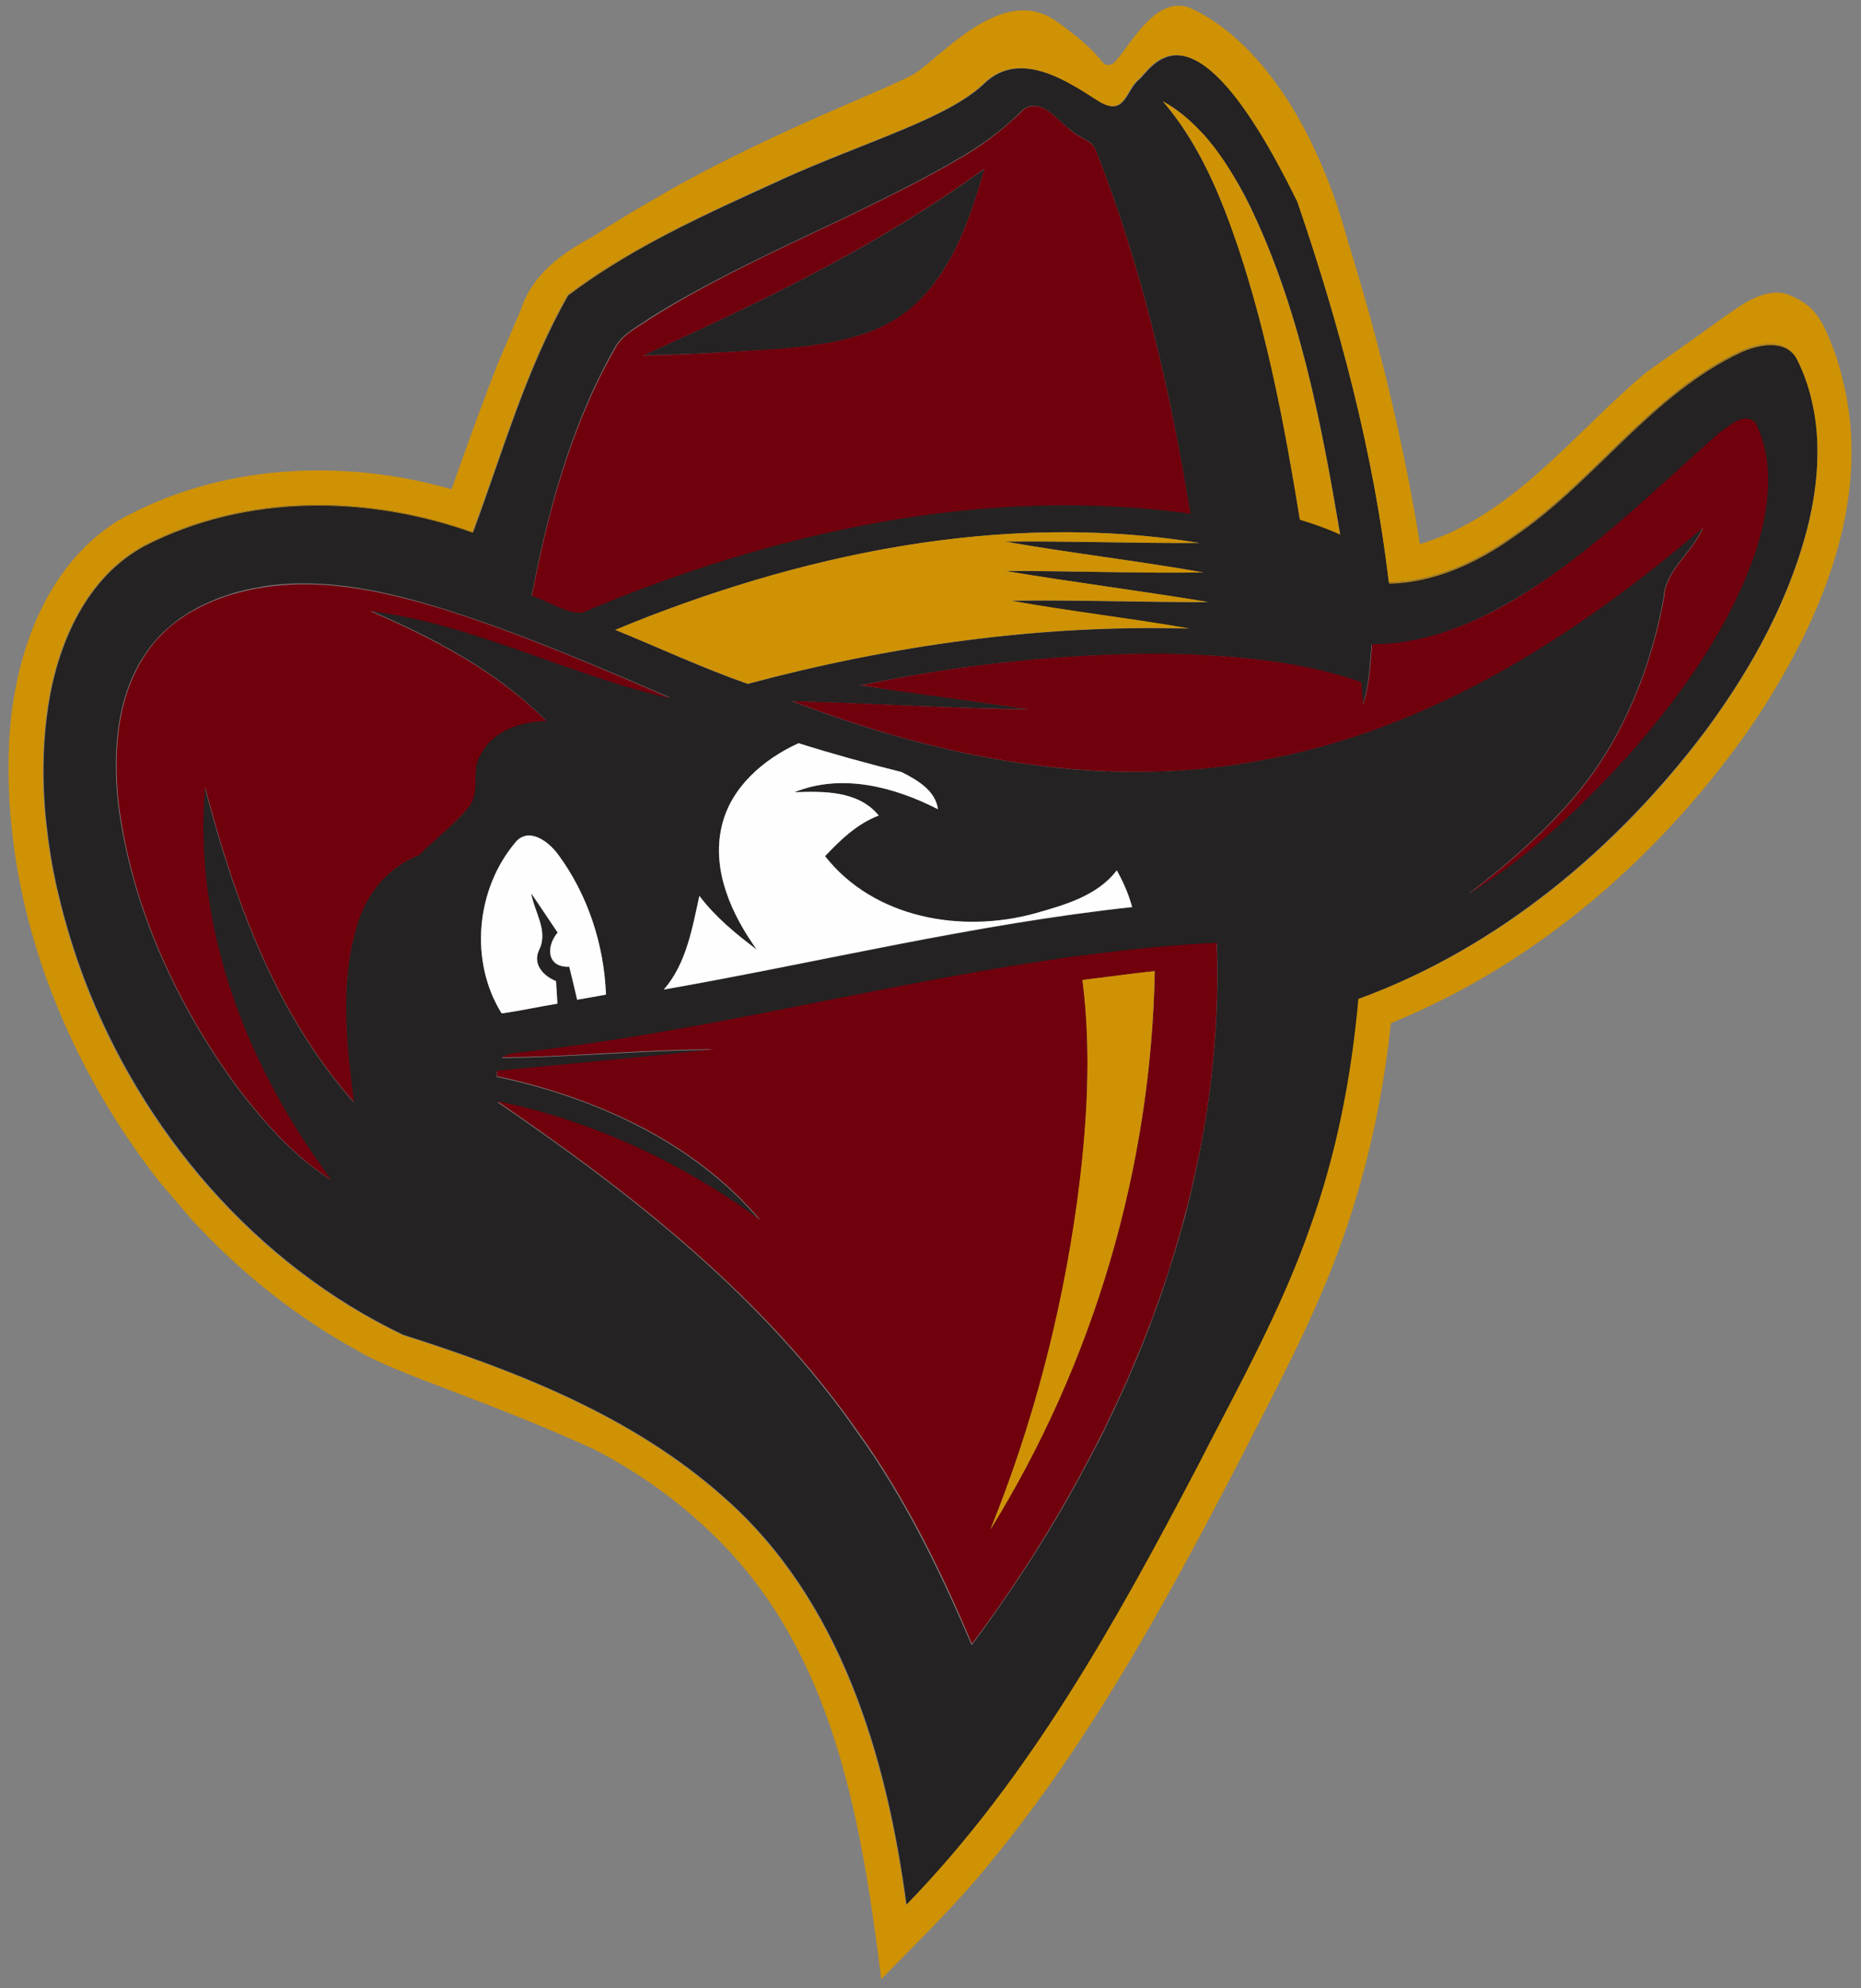 <?xml version="1.0" encoding="utf-8"?>
<!-- Generator: Adobe Illustrator 20.0.0, SVG Export Plug-In . SVG Version: 6.00 Build 0)  -->
<svg version="1.1" id="Layer_1" xmlns="http://www.w3.org/2000/svg" xmlns:xlink="http://www.w3.org/1999/xlink" x="0px" y="0px"
	 viewBox="0 0 801.2 855.8" style="enable-background:new 0 0 801.2 855.8;" xml:space="preserve">
<rect x="0" y="0" width="801.2" height="855.8" fill="#808080" stroke="none"/>
<style type="text/css">
	.st0{fill:#242222;}
	.st1{fill:#FEFEFE;}
	.st2{fill:#70000C;}
	.st3{fill:#CF9204;}
</style>
<g>
	<path class="st0" d="M781.7,181.4c-0.2-1.3-0.3-2.6-0.6-3.9c-0.1-0.5-0.2-1-0.3-1.5c-1.4-7.4-3.7-14.6-7.1-21.4
		c-4.6-9.3-16.6-6.8-24.3-3.3c-38.6,18.2-62.7,55.5-97.4,79.1c-15.8,11.3-34.3,20-54,20.4c-6.6-55.9-21.2-110.8-39.4-163.9
		C513.2-6,495.9,29.9,490.3,34.4c-5.6,4.6-5.9,16.3-17.3,9.1c-11.5-7.2-33.2-22.9-49.1-7.6c-15.7,15.1-50.4,24.8-87.3,41.4
		c-0.1,0.1-0.3,0.1-0.4,0.2c-0.1,0-0.1,0.1-0.2,0.1c0,0,0,0,0,0l-0.4,0.2l-0.1,0.1l-0.1,0h0c-2.2,1-4.4,2-6.6,3
		c-1.8,0.8-3.6,1.7-5.5,2.5c-27.3,12.5-54.6,25.4-78.6,43.5c-18.2,32-28.2,67.8-41,102.1c-45.4-16.1-97.6-16.7-141.1,5.6
		c-25.1,13.5-37.5,41.8-41.7,68.8c-2.2,14.2-2.6,28.6-1.6,42.9c0,0.5,0.1,0.9,0.1,1.4c0.1,1.4,0.2,2.9,0.4,4.3c0,0.1,0,0.1,0,0.2
		c0.2,1.7,0.3,3.4,0.6,5.2c0.4,3.9,1,7.7,1.6,11.6c0.2,1.1,0.4,2.2,0.6,3.4c0.4,2.2,0.8,4.4,1.3,6.6c0,0,0,0,0,0.1
		c0.2,0.9,0.4,1.8,0.6,2.7c0.2,0.8,0.4,1.7,0.6,2.5c2.9,12.5,6.7,24.9,11.2,36.9c24.8,65.5,73.7,122.9,137.3,153.3
		c49.3,15.7,99.1,35.1,138.2,70c50.1,44,70,111.3,78.5,175.3c53.2-54.6,90.4-121.9,125.6-188.8c17.2-33.8,35.8-67,48.4-102.8
		c11.4-31.6,17.9-64.8,20.8-98.3C645.1,407.8,696.3,365,734.6,314c20-27.1,36.6-57.4,44.4-90.4C782.1,209.9,783.5,195.4,781.7,181.4
		z M502.4,44.6c1,0.6,1.9,1.2,2.9,1.8c0.5,0.3,1,0.7,1.5,1.1c0.5,0.3,0.9,0.7,1.3,1c0.7,0.5,1.4,1.1,2.1,1.7c0.5,0.4,1,0.8,1.5,1.3
		c0.3,0.3,0.6,0.6,0.9,0.8c0.3,0.3,0.6,0.6,0.9,0.9c0.3,0.3,0.6,0.6,0.9,0.9c0.3,0.3,0.6,0.6,0.9,0.9c0.6,0.6,1.2,1.2,1.8,1.8
		c0.3,0.3,0.6,0.6,0.9,0.9c0.3,0.3,0.6,0.6,0.8,0.9c0.4,0.5,0.8,0.9,1.2,1.4c0.4,0.4,0.8,0.9,1.1,1.4c0,0,0.1,0.1,0.1,0.1
		c0.4,0.4,0.7,0.9,1.1,1.3c0.5,0.6,1,1.2,1.4,1.9c0.5,0.6,0.9,1.3,1.4,1.9c0.2,0.3,0.4,0.6,0.6,0.9c0.4,0.6,0.8,1.1,1.2,1.7
		c0.1,0.1,0.1,0.2,0.2,0.3c0.2,0.3,0.4,0.5,0.5,0.8c0.3,0.5,0.7,1,1,1.5c3.4,5.2,6.4,10.5,9.1,15.9c21.7,44.5,31.1,93.8,39.3,142.3
		c0,0-0.1,0-0.1-0.1c-5.6-2.6-11.4-4.6-17.2-6.4c-6.4-39.5-14-79-26.5-117c-2.4-7-5-14-7.9-20.9c-1.4-3.5-2.9-6.9-4.5-10.2
		c-0.6-1.3-1.3-2.7-2-4c-0.6-1.2-1.3-2.5-1.9-3.7c-0.3-0.5-0.5-1-0.8-1.4c-1.3-2.4-2.6-4.7-4.1-7c-0.4-0.6-0.7-1.2-1.1-1.8
		c-0.7-1.1-1.5-2.2-2.2-3.4c-0.8-1.2-1.7-2.4-2.6-3.6c-0.3-0.4-0.6-0.8-0.9-1.2c-0.3-0.4-0.7-0.9-1-1.3c-0.6-0.7-1.1-1.4-1.7-2.2
		c-0.2-0.3-0.5-0.6-0.7-0.9c-0.4-0.5-0.8-0.9-1.2-1.4C501.2,43.9,501.8,44.3,502.4,44.6z M520.1,259.2c-28.2,0.1-56.4-1-84.5-0.6
		c0,0,0,0,0,0c-0.2,0-0.3,0-0.5,0c25.3,4.7,51,7.5,76.3,11.9c0,0,0.1,0,0.1,0c0.2,0,0.4,0.1,0.6,0.1c-64.1-1.8-128.2,7.2-190.2,23.8
		c-19.4-6.8-38.1-15.5-57-23.3c2.9-1.2,5.7-2.3,8.6-3.5c1.8-0.7,3.7-1.4,5.5-2.2c1.8-0.7,3.6-1.4,5.4-2c0.2-0.1,0.5-0.2,0.7-0.3
		c73.3-27.4,152.9-42,230.7-29.5h0.2c0.2,0,0.3,0.1,0.5,0.1c-27.8,0.2-55.4-0.9-83.2-0.6c0,0,0,0,0,0h-0.6
		c28.2,5,56.6,8.2,84.8,13.2h0.2c0.2,0,0.4,0.1,0.6,0.1c-28.3,0.4-56.6-0.7-85-0.6h-0.6c29,4.8,58.1,8.4,86.9,13.3h0.2
		C519.8,259.2,519.9,259.2,520.1,259.2z M378.3,351.1c-9.2,3.5-16.5,10.4-23.1,17.5c21,26.7,58.6,33.3,90.1,24.7
		c12.7-3.6,27.1-7.7,35.5-18.6c2.8,5,5.2,10.3,6.6,15.8c-67.9,7.4-134.4,23.7-201.6,35.5c9.6-11.1,12.2-26.3,15.3-40.3
		c6.8,9.1,15.6,16.3,24.7,23.1c-10.8-15.1-19.5-34-15.1-53c3.8-16.8,18-29.1,33.1-35.9c14.6,4.6,29.4,8.7,44.3,12.4
		c6.7,3.3,14.7,7.9,15.7,16c-18.8-9.6-41.4-15.6-61.8-7.3C354.6,340.5,369.7,340.3,378.3,351.1z M412.9,68.1
		c7.6-4.4,14.8-9.4,21.4-15.2c2.2-1.9,4.3-3.9,6.4-6c1-0.6,2-1,2.9-1.2c2.3-0.5,4.5,0.2,6.6,1.4c0.7,0.4,1.4,0.9,2.1,1.4
		c0.3,0.3,0.7,0.5,1,0.8c0,0,0,0,0,0c2.9,2.4,5.6,5.4,8.3,7.1c3.2,3.2,8.6,3.8,10.2,8.3c19.8,50.2,32,103,40.6,156.2c0,0,0,0,0,0
		c-89.3-12.2-180,8-262.1,42.7c-7.5,0-14.4-5.1-21.4-7.3c0,0,0,0,0,0c7-36.7,17-73.5,35.5-106.2c3.3-6.5,10.2-9.5,15.9-13.6
		C322.6,110.2,370,93.2,412.9,68.1z M199.2,350.4c-0.2,0.3-0.5,0.6-0.8,0.8c-0.3,0.3-0.5,0.6-0.8,0.8c-0.5,0.5-1.1,1.1-1.6,1.6
		c-0.5,0.5-1,1-1.6,1.5c-1.1,1.1-2.3,2.1-3.5,3.2c-1.8,1.6-3.5,3.1-5.3,4.7c-1.8,1.6-3.6,3.3-5.2,5c0,0-0.1,0.1-0.1,0.1
		c-6.8,2.6-12.6,6.9-17.2,12.3v0c-0.3,0.4-0.6,0.7-0.9,1.1c-0.5,0.6-1,1.2-1.4,1.9c-0.2,0.3-0.5,0.7-0.7,1c-0.3,0.4-0.5,0.8-0.8,1.2
		c-0.4,0.7-0.8,1.3-1.2,2c-1.7,3-3.1,6.2-4.1,9.5c-7.9,24.9-5,51.6-1.8,77c0,0.1,0,0.2,0,0.3c-33.6-38-51.3-86.9-64-135.3
		c0-0.1-0.1-0.2-0.1-0.3c-5.2,60.6,18.3,120.6,54.1,168.7c0.1,0.1,0.2,0.2,0.2,0.3c-15.7-9.8-28.2-24.1-39.5-38.6
		c-26.8-36.3-46.6-79-52.2-124.2c-2.2-22.1-0.6-46.3,12.8-65c0.7-1,1.5-2,2.3-3c0,0,0.1-0.1,0.1-0.1c0.4-0.5,0.8-0.9,1.2-1.4
		c0.3-0.3,0.6-0.6,0.8-0.9c0-0.1,0.1-0.1,0.2-0.2c0.1-0.2,0.3-0.3,0.4-0.5c0.3-0.3,0.6-0.6,0.9-0.9c0.2-0.2,0.5-0.5,0.7-0.7
		c0.6-0.6,1.3-1.2,2-1.8c0.3-0.3,0.6-0.5,0.9-0.8c0.4-0.3,0.7-0.6,1.1-0.9c0.7-0.6,1.5-1.2,2.3-1.8c0.1-0.1,0.2-0.2,0.3-0.3
		c0.5-0.3,0.9-0.7,1.4-1c0.2-0.1,0.3-0.2,0.5-0.3c0.8-0.5,1.6-1,2.3-1.5c0.5-0.3,0.9-0.6,1.4-0.8c0.5-0.3,0.9-0.5,1.4-0.8
		c0.5-0.3,0.9-0.5,1.4-0.8c0.5-0.3,1-0.5,1.4-0.7c0.6-0.3,1.2-0.6,1.8-0.9c0.7-0.3,1.4-0.6,2.1-0.9c0.7-0.3,1.4-0.6,2.1-0.9
		c0.7-0.3,1.3-0.5,2-0.8c0.6-0.2,1.3-0.5,2-0.7c0.6-0.2,1.2-0.4,1.8-0.6c0.6-0.2,1.2-0.4,1.8-0.6c1.2-0.4,2.4-0.7,3.6-1
		c3.6-0.9,7.3-1.6,10.9-2.2c26-3.6,52.1,2.3,76.8,10c32.9,10.4,64.8,24.1,96.5,37.8c0.2,0.1,0.4,0.2,0.6,0.3
		c-43.7-9.9-84.4-31.9-129-37.6c-0.2,0-0.3,0-0.5-0.1c27.4,11.8,54.7,26,75.8,47.3c0,0,0.1,0.1,0.1,0.1c-9,0-19,2.8-25.1,9.8
		c0,0-0.1,0.1-0.1,0.1c-0.2,0.2-0.3,0.4-0.5,0.6c-0.4,0.5-0.8,1.1-1.2,1.7c-0.4,0.6-0.8,1.3-1.2,1.9c-4.8,6.9,0.2,16.4-5.5,23.1
		C200.9,348.5,200,349.5,199.2,350.4z M222.3,362.1c5.9-6.1,14.1,0.5,17.9,5.7c12.8,17.3,19.8,38.9,20.6,60.3
		c-4.2,0.8-8.3,1.5-12.4,2.2c-1.1-4.7-2.2-9.5-3.4-14.2c-9.7,0.4-10-8.7-5-14.7c-3.8-5.6-7.5-11.3-11.4-16.9
		c1.3,8.1,7.4,16,3.5,24.2c-3.1,6.2,1.7,11.3,7.2,13.6c0.2,3.3,0.4,6.4,0.6,9.7c-8,1.3-15.9,3-24,4.2
		C201.9,413.6,204.9,382.2,222.3,362.1z M514.2,506.9C514.2,506.9,514.2,506.9,514.2,506.9c-0.4,1.9-0.9,3.8-1.3,5.7
		c-0.5,2-1,4.1-1.5,6.1c0,0,0,0,0,0.1c-0.9,3.7-1.9,7.5-3,11.2c-1.1,3.7-2.1,7.4-3.3,11.2c-1.3,4.1-2.6,8.2-3.9,12.2
		c-1.1,3.3-2.3,6.7-3.5,10c-1,2.8-2.1,5.6-3.1,8.4c-0.6,1.5-1.2,3.1-1.8,4.6c-0.6,1.5-1.2,3-1.8,4.5c-1.2,3-2.5,6-3.8,9
		c-0.6,1.5-1.3,3-1.9,4.5c-0.6,1.3-1.1,2.5-1.7,3.8c-0.5,1.2-1.1,2.4-1.7,3.7c-1.6,3.5-3.3,7-5,10.5v0c-0.5,1.1-1,2.1-1.5,3.2
		c-1,2.1-2.1,4.2-3.2,6.3c-0.5,1-1.1,2.1-1.6,3.1c-0.9,1.8-1.9,3.6-2.9,5.5c-14.4,27.2-31.1,53.1-49.3,77.5c0,0,0,0.1-0.1,0.1
		c-13.6-31.9-28.9-63.3-49.2-91.5C328.6,558.3,272,513.9,214,474.3c0.1,0,0.1,0,0.1,0c10.5,2.1,20.9,4.9,31.1,8.3
		c4.6,1.5,9.2,3.2,13.8,5c4.9,1.9,9.7,3.9,14.4,6.1c5.9,2.7,11.8,5.6,17.5,8.7c3.2,1.7,6.3,3.4,9.4,5.3c9.3,5.4,18.2,11.4,26.9,17.7
		c-0.1-0.1-0.1-0.1-0.2-0.2c-28.5-33.6-70.8-52.7-113.2-61.7c0-0.6,0.1-1.7,0.1-2.3c31.1-3.1,62.2-5.8,93.3-9.3
		c-13.3,0.1-26.6,0.7-39.9,1.4c-3.8,0.2-7.7,0.4-11.5,0.6c-13.3,0.7-26.5,1.4-39.8,1.5h-0.1c3.2-2.1,7-2.1,10.7-2.4c0,0,0,0,0,0
		c0.6-0.1,1.1-0.1,1.7-0.2c0.3,0,0.6-0.1,0.8-0.1c69.5-8.3,137.7-25.5,206.8-36.7c3.9-0.6,7.8-1.2,11.6-1.8c1.6-0.2,3.2-0.5,4.7-0.7
		c3.2-0.5,6.3-0.9,9.5-1.4c1.6-0.2,3.2-0.4,4.8-0.6c2.4-0.3,4.8-0.6,7.1-0.9c16.7-2.1,33.4-3.6,50.2-4.5c0,0,0.1,0,0.1,0
		C525.1,439.9,521.6,473.8,514.2,506.9z M755.6,237.5c-10.8,31.6-30.5,59.4-52.1,84.6c-20.8,23.3-43.8,45.4-70.4,62.1h0
		c-0.4,0.2-0.7,0.5-1.1,0.7c25.6-19.7,50.5-41.9,65.2-71.2c9.3-17.7,15.4-36.8,19-56.4c0.6-12.1,12.2-19.2,16.6-29.8v0
		c0-0.1,0.1-0.2,0.1-0.3c-54.6,46.7-117.8,87-189.7,100c-10.3,2-20.7,3.3-31,4.1c-1.5,0.1-3,0.2-4.4,0.3c-1,0.1-2,0.1-3,0.2
		c-1,0.1-2,0.1-3,0.1c-2,0.1-3.9,0.1-5.9,0.2c-2.2,0.1-4.4,0.1-6.6,0.1c-1.6,0-3.2,0-4.7,0c-1.2,0-2.5,0-3.7-0.1c-0.1,0-0.3,0-0.4,0
		c-0.5,0-0.9,0-1.4,0c-0.6,0-1.2,0-1.8-0.1c-1.1,0-2.2-0.1-3.4-0.1c-1.2-0.1-2.4-0.1-3.6-0.2c-44.3-2.6-88.1-14-129.4-29.9
		c0.1,0,0.2,0,0.2,0h0c31.8,1,63.4,2.7,95.2,3.4h0.2c2,0,4.1,0.1,6.1,0.1c0,0,0,0,0,0c-7.7-1.2-15.3-2.3-23-3.4
		c-2.6-0.4-5.1-0.7-7.7-1.1c-0.2,0-0.4-0.1-0.7-0.1c-10.6-1.5-21.1-2.9-31.7-4.4c-0.1,0-0.1,0-0.2,0c-3-0.4-6-0.9-9-1.3
		c12.1-2.5,24.2-4.7,36.4-6.5c1.3-0.2,2.7-0.4,4.1-0.6c1.3-0.2,2.7-0.4,4.1-0.6c1.1-0.2,2.2-0.3,3.2-0.4c1.6-0.2,3.3-0.4,4.9-0.6
		c2.7-0.3,5.4-0.7,8.1-1c1.4-0.2,2.7-0.3,4.1-0.4c1.4-0.1,2.7-0.3,4.1-0.4c1.4-0.1,2.7-0.3,4.1-0.4c1.4-0.1,2.7-0.3,4.1-0.4
		c7.3-0.6,14.7-1.1,22-1.5c0.8-0.1,1.7-0.1,2.5-0.1c1.4-0.1,2.7-0.1,4.1-0.2c1.3-0.1,2.5-0.1,3.8-0.1c1.7-0.1,3.5-0.1,5.2-0.2
		c1.7,0,3.5-0.1,5.2-0.1c1.4,0,2.8-0.1,4.2-0.1c0.8,0,1.6,0,2.5,0c1.2,0,2.5,0,3.7,0c0.9,0,1.8,0,2.7,0.1c18,0.4,36.2,1.5,53.9,4.8
		c0.9,0.2,1.8,0.3,2.7,0.5c1.5,0.3,2.9,0.6,4.4,0.9c0.7,0.2,1.5,0.3,2.2,0.5c0.7,0.2,1.5,0.3,2.2,0.5c5.8,1.4,11.5,3.1,17.1,5.1
		c0.2,3.2,0.4,6.4,0.7,9.6c0.1-0.2,0.1-0.3,0.2-0.5c0,0,0,0,0,0c2.7-8.2,2.9-16.9,3.7-25.4h0.2c0.7,0,1.4,0,2.1,0
		c0.6,0,1.2,0,1.8-0.1c0.1,0,0.2,0,0.3,0c19-0.9,37.2-8.1,53.6-17.4c11.8-6.6,22.8-14.3,33.3-22.5c0,0,0,0,0,0
		c1.2-0.9,2.4-1.9,3.6-2.8c2.4-1.9,4.7-3.8,7.1-5.8c1.2-1,2.3-2,3.5-2.9c1.9-1.6,3.7-3.2,5.6-4.8c1.8-1.6,3.7-3.2,5.5-4.8h0
		c3.7-3.2,7.3-6.5,10.9-9.8c7.3-6.6,14.5-13.2,21.8-19.6c0.2-0.2,0.5-0.3,0.7-0.5c0.2-0.2,0.5-0.3,0.7-0.5c1.1-0.8,2.2-1.7,3.4-2.5
		c2.1-1.4,4.3-2.7,6.4-2.9c0.4-0.1,0.8-0.1,1.2,0c1.2,0.1,2.4,0.7,3.5,1.8C764.2,199.3,761.3,219.8,755.6,237.5z"/>
	<path class="st0" d="M277,152.9c50.9-22.9,101.5-47.3,146.8-80.2c-6.1,21.4-13.8,44-30.8,59.3c-15.9,13.8-37.7,16.4-58,18.3
		C315.7,151.4,296.4,152.6,277,152.9z"/>
	<path class="st1" d="M343.8,319.9c14.6,4.6,29.5,8.7,44.3,12.4c6.6,3.3,14.7,8,15.7,16c-18.8-9.6-41.4-15.6-61.8-7.3
		c12.5-0.5,27.6-0.7,36.3,10c-9.2,3.5-16.4,10.4-23.1,17.5c21,26.7,58.5,33.3,90.1,24.7c12.8-3.6,27.1-7.5,35.5-18.6
		c2.8,5,5.1,10.3,6.6,15.8c-67.9,7.3-134.4,23.7-201.6,35.5c9.7-11.1,12.2-26.3,15.3-40.3c6.8,9,15.6,16.3,24.7,23.1
		c-10.8-15.1-19.5-34.1-15.1-53C314.5,339,328.6,326.8,343.8,319.9z"/>
	<path class="st1" d="M222.3,362.1c5.9-6.2,14.2,0.5,18,5.7c12.8,17.3,19.8,38.9,20.6,60.3c-4.2,0.8-8.3,1.5-12.4,2.2
		c-1.1-4.7-2.2-9.5-3.4-14.2c-9.7,0.4-10.1-8.7-5-14.7c-3.8-5.6-7.5-11.3-11.4-16.9c1.4,8.1,7.4,16,3.5,24.2
		c-3.1,6.2,1.7,11.4,7.2,13.6c0.2,3.2,0.4,6.4,0.6,9.7c-8.1,1.3-15.9,3.1-24,4.2C201.9,413.6,204.9,382.3,222.3,362.1z"/>
	<g>
		<g>
			<path class="st2" d="M512.5,221c-8.7-53.1-20.9-105.9-40.6-156.1c-1.6-4.5-7-5.2-10.2-8.3c-2.7-1.8-5.4-4.8-8.3-7.2c0,0,0,0,0,0
				c-0.3-0.3-0.7-0.5-1-0.8c-0.7-0.5-1.4-1-2.1-1.4c-2.1-1.2-4.3-1.9-6.6-1.4c-1,0.2-1.9,0.6-2.9,1.2c-2,2.1-4.2,4.1-6.4,6
				c-6.6,5.8-13.7,10.9-21.4,15.3c-43,25.1-90.3,42-132.5,68.5c-5.6,4-12.7,7-15.9,13.6C246.1,183,236,219.7,229,256.4
				c0,0,0,0.1,0,0.1c7.1,2.2,14,7.3,21.4,7.3c82.1-34.8,172.8-55,262.1-42.7C512.5,221,512.5,221,512.5,221z M423.8,72.6
				c-6.1,21.4-13.7,44.1-30.8,59.3c-15.9,13.9-37.7,16.5-58,18.3c-19.4,1.2-38.7,2.4-58.1,2.8C327.8,130,378.4,105.6,423.8,72.6z"/>
		</g>
		<path class="st2" d="M739.7,186.7c4.3-3,11.3-9.8,16.1-4.7c8.6,17.3,5.7,37.7,0,55.5c-10.8,31.6-30.4,59.5-52.1,84.6
			c-21.1,23.7-44.5,46-71.5,62.8c25.6-19.6,50.5-41.8,65.2-71.2c9.3-17.7,15.4-36.8,19-56.4c0.6-12.2,12.4-19.3,16.7-30.1
			c-54.6,46.7-117.8,87-189.7,100c-68.2,13.1-138.4-0.8-202.3-25.4c34,0.9,67.8,3,101.8,3.6c-24.1-3.8-48.3-6.6-72.3-10.4
			c42.6-9,86.4-13.6,130.1-13.7c28.8,0.7,58.1,2.8,85.4,12.3c0.2,3.2,0.4,6.4,0.7,9.6c2.9-8.4,3.1-17.2,3.9-25.9
			c20.6,0.1,40.3-7.4,58.1-17.4C682.6,240.6,710.5,212.5,739.7,186.7z"/>
		<path class="st2" d="M114.8,252.6c26-3.7,52.1,2.3,76.9,9.9c33.2,10.5,65.2,24.3,97.1,38.1c-43.9-9.9-84.7-32-129.5-37.6
			c27.3,11.8,54.7,26,75.9,47.4c-10.7,0.1-22.9,4-28.1,14.1c-4.8,6.9,0.2,16.4-5.5,23.1c-6.2,7.7-14.4,13.5-21.2,20.5
			c-12.9,4.9-22.3,16-26.3,29.1c-8,25-5,51.7-1.7,77.2c-33.7-38.1-51.4-87.1-64.1-135.6c-5.3,60.8,18.4,121,54.4,169.1
			c-15.7-9.8-28.2-24.1-39.5-38.6C76.3,432.9,56.5,390.1,51,345c-2.2-22.1-0.6-46.3,12.8-65C75.4,263.6,95.3,255.4,114.8,252.6z"/>
		<g>
			<path class="st2" d="M523.8,405.8L523.8,405.8c-16.8,0.8-33.6,2.4-50.2,4.5c-2.4,0.3-4.8,0.6-7.1,0.9c-1.6,0.2-3.2,0.4-4.8,0.6
				c-3.2,0.4-6.3,0.9-9.5,1.4c-1.6,0.2-3.2,0.5-4.7,0.7c-3.9,0.6-7.8,1.2-11.6,1.8c-69,11.3-137.2,28.5-206.8,36.7
				c-0.3,0-0.6,0.1-0.8,0.1c-0.6,0.1-1.1,0.1-1.7,0.2c0,0,0,0,0,0c-3.7,0.4-7.4,0.5-10.5,2.4c13.3-0.1,26.5-0.7,39.8-1.5
				c3.8-0.2,7.7-0.4,11.5-0.6c13.3-0.7,26.6-1.3,39.9-1.4h0.1c-31,3.5-62.2,6.2-93.4,9.3c0,0.6-0.1,1.7-0.1,2.3
				c42.5,9.1,84.9,28.2,113.4,61.9c-0.1-0.1-0.2-0.1-0.3-0.2c-8.6-6.3-17.5-12.2-26.7-17.5c-3.1-1.8-6.2-3.6-9.4-5.3
				c-5.7-3.1-11.6-6-17.5-8.7c-4.7-2.2-9.5-4.2-14.4-6.1c-4.6-1.8-9.2-3.4-13.8-5c-10.2-3.4-20.6-6.2-31.1-8.3c0,0,0,0,0,0
				c58,39.6,114.5,83.9,155.2,142.1c20.3,28.2,35.7,59.5,49.1,91.4c0,0,0,0.1,0,0.1c18.3-24.4,34.9-50.4,49.3-77.6
				c1-1.8,1.9-3.6,2.9-5.5c0.5-1,1.1-2.1,1.6-3.1c1.1-2.1,2.1-4.2,3.2-6.3c0.5-1.1,1-2.1,1.5-3.2v0c1.7-3.5,3.3-7,5-10.5
				c0.6-1.2,1.1-2.4,1.7-3.7c0.6-1.3,1.1-2.5,1.7-3.8c0.7-1.5,1.3-3,1.9-4.5c1.3-3,2.5-6,3.8-9c0.6-1.5,1.2-3,1.8-4.5
				c0.6-1.5,1.2-3,1.8-4.6c1.1-2.8,2.1-5.6,3.1-8.4c1.2-3.3,2.4-6.7,3.5-10c1.4-4.1,2.7-8.1,3.9-12.2c1.1-3.7,2.2-7.4,3.3-11.2
				c1-3.7,2-7.4,3-11.2c0,0,0,0,0-0.1c0.5-2,1-4.1,1.5-6.1c0.4-1.9,0.9-3.8,1.3-5.7c0,0,0,0,0,0
				C521.6,473.8,525.1,439.9,523.8,405.8z M426.4,658.3c2.3-5.6,4.5-11.3,6.6-17c0.5-1.4,1-2.9,1.6-4.3c0.5-1.4,1-2.9,1.5-4.3
				c12.5-35.8,21.5-72.8,27-110.3c0.2-1.5,0.4-3,0.6-4.5c0.2-1.4,0.4-2.8,0.6-4.2c0-0.1,0-0.2,0-0.3c0-0.2,0.1-0.4,0.1-0.7
				c0,0,0-0.1,0-0.1c0.2-1.3,0.3-2.6,0.5-3.9c0.2-1.3,0.3-2.6,0.5-3.9c0,0,0-0.1,0-0.1c0-0.3,0.1-0.6,0.1-1c0-0.4,0.1-0.8,0.1-1.2
				c2.9-26.8,3.8-53.9,0.5-80.7c1.3-0.2,2.6-0.3,3.9-0.5c9.1-1.1,18.2-2.3,27.2-3.3C495.6,502.5,470.9,586.4,426.4,658.3z"/>
		</g>
	</g>
	<g>
		<path class="st3" d="M335.9,77.6c-0.2,0.1-0.4,0.2-0.6,0.3l0.1-0.1L335.9,77.6z"/>
		<path class="st3" d="M795.3,172.8c0-0.1,0-0.1,0-0.2c-1.9-9.9-4.1-17.9-6.7-24.2c-5-13.4-9.3-17.5-18-21.3
			c-8.7-3.8-18.9,2.7-24.7,6.8c-4.5,3-9.3,6.7-15,10.7c-22.1,15.6,0,0-22.1,15.6c-31.1,26-57.1,61.8-97.5,74
			c-6.7-41.9-16.7-83.5-29.1-124.1c-0.4-1.5-0.9-3-1.4-4.5c-1.5-5.5-3.1-10.8-4.7-15.7l-0.1-0.4l-0.1-0.3
			c-19.1-56.7-47.6-78.7-63.2-85.6c-17-7.5-29.7,23.7-34.7,24.3c-5,0.6-0.3-2.4-23.3-18.8c-23-16.3-49.1,15.1-60.8,22.5
			c-9.4,5.9-59.1,24-105.9,50.4l-0.8,0.4c0,0-0.1,0-0.1,0.1l-0.1,0.1l-2.6,1.5c-1.3,0.8-2.6,1.5-3.9,2.3l-2.3,1.3
			c-1.4,0.8-2.9,1.7-4.3,2.5l-2.2,1.3c-0.7,0.4-1.4,0.9-2.1,1.3c-5,3-9.8,6-14.3,9c-13.5,7.2-26.2,16.4-31.1,31.6
			c-9.3,21.7,0,0-9.3,21.7c-7.3,18.3-13.9,36.9-20.5,55.5C147,197,93.9,199.8,50.7,224.2c-32,20.1-45,59.5-46.8,95.6
			c-3,68.1,23,135.5,64.6,188.7c14.1,16.5,0,0,14.1,16.5c20.6,22.5,44.8,41.8,71.6,56.5c16.6,10,53.9,20.6,101.3,42.2
			c21.7,11.1,41.7,26,58.4,43.9c46.2,49.6,57.4,119.5,65.5,184.3c15.8-16.3,32.2-32,46.5-49.7c43.1-52.2,75.7-111.9,106.8-171.7
			c15.2-29.9,31.3-59.4,43-90.8c12-31.9,19.5-65.4,23.1-99.3c63.9-26,117.9-73.5,156.7-130.1C781.9,270.4,803.7,221.7,795.3,172.8z
			 M779,223.9c-7.8,33-24.5,63.3-44.4,90.4c-38.2,51-89.5,93.8-149.8,115.7c-3,33.5-9.4,66.6-20.8,98.3
			c-12.5,35.9-31.2,69.1-48.4,102.8C480.5,698,443.2,765.4,390.1,820c-8.6-64-28.4-131.2-78.5-175.3c-39.1-34.9-89-54.4-138.2-70
			C109.7,544.3,60.8,487,36,421.4c-4.5-12.1-8.3-24.5-11.2-37.2c-0.2-0.8-0.4-1.7-0.6-2.5c-0.2-0.9-0.4-1.8-0.6-2.7c0,0,0,0,0-0.1
			c-0.5-2.2-0.9-4.4-1.3-6.6c-0.2-1.1-0.4-2.2-0.6-3.4c-0.6-3.8-1.2-7.7-1.6-11.6c-0.2-1.7-0.4-3.4-0.6-5.2c0-0.1,0-0.1,0-0.2
			c-0.1-1.4-0.3-2.9-0.4-4.3c0-0.5-0.1-0.9-0.1-1.4c-1-14.3-0.5-28.6,1.6-42.9c4.2-26.9,16.6-55.3,41.7-68.8
			c43.5-22.3,95.7-21.7,141.1-5.6c12.9-34.3,22.9-70.1,41-102.1c24-18.1,51.3-31,78.6-43.5c1.8-0.8,3.6-1.7,5.5-2.5
			c2.2-1,4.4-2,6.6-3h0l0.1,0l0.1-0.1l0.4-0.2c0,0,0,0,0,0c0.1,0,0.1,0,0.2-0.1c0.1-0.1,0.3-0.1,0.4-0.2
			c36.9-16.6,71.6-26.2,87.3-41.4c15.9-15.3,37.6,0.4,49.1,7.6s11.7-4.5,17.3-9.1c5.6-4.6,22.8-40,67.8,51.1c0,0,0,0.1,0.1,0.2
			c0.2,0.4,0.4,0.8,0.6,1.1c18.2,53.2,32.8,108,39.4,163.9c19.7-0.4,38.2-9.1,54-20.4c34.7-23.6,58.9-60.9,97.4-79.1
			c7.7-3.6,19.7-6,24.3,3.3c3.4,6.8,5.7,14,7.1,21.4c0.1,0.5,0.2,1,0.3,1.5c0.2,1.3,0.4,2.6,0.6,3.9
			C783.5,195.5,782.1,210.1,779,223.9z"/>
		<path class="st3" d="M323.2,83.4c-27.3,12.5-54.8,25.8-78.6,43.8c-18.2,32-28.2,67.7-41,102.1c-45.4-16.2-97.6-16.7-141.1,5.6
			c-25.1,13.4-37.5,41.8-41.7,68.8c-2.1,14.1-2.6,28.4-1.6,42.6c-1-14.3-0.5-28.6,1.6-42.9c4.2-26.9,16.6-55.3,41.7-68.8
			c43.5-22.3,95.7-21.7,141.1-5.6c12.9-34.3,22.9-70.1,41-102.1C268.5,108.8,295.9,95.9,323.2,83.4z"/>
		<path class="st3" d="M780.9,176.1c-1.4-7.3-3.7-14.4-7.1-21.1c-4.6-9.3-16.6-6.8-24.3-3.3c-38.6,18.2-62.7,55.5-97.4,79.1
			c-15.8,11.3-34.3,20-54,20.4c-6.6-56-21.2-111-39.5-164.3l0.1,0c18.2,53.2,32.8,108,39.4,163.9c19.7-0.4,38.2-9.1,54-20.4
			c34.7-23.6,58.9-60.9,97.4-79.1c7.7-3.6,19.7-6,24.3,3.3C777.2,161.5,779.5,168.7,780.9,176.1z"/>
		<path class="st3" d="M500.6,43.6c15.7,18.1,24.9,40.6,32.5,63.1c12.7,38.1,20.1,77.5,26.5,117c5.9,1.8,11.7,3.8,17.3,6.4
			c-8.2-48.5-17.5-97.7-39.3-142.3C528.9,70.5,517.8,53.2,500.6,43.6z"/>
		<path class="st3" d="M518.2,246.4c-28.4-5-57.1-8.3-85.6-13.3c28-0.3,55.8,0.8,83.8,0.6c-85.3-13.8-172.5,4.8-251.5,37.4
			c19.1,7.8,37.7,16.4,57,23.2c61.8-16.5,126-25.6,190.2-23.8c-25.6-4.5-51.4-7.4-77-12c28.4-0.4,56.7,0.7,85.1,0.6
			c-29.2-4.8-58.5-8.5-87.5-13.4C461.2,245.7,489.6,246.8,518.2,246.4z"/>
		<path class="st3" d="M463.6,517.9c-6.7,48.1-19,95.4-37.2,140.4c44.5-71.8,69.2-155.8,70.7-240.3c-10.4,1-20.7,2.6-31.1,3.8
			C470.1,453.7,467.9,486,463.6,517.9z"/>
	</g>
	<path class="st3" d="M558.7,86.9l-0.1,0c-0.2-0.4-0.3-0.9-0.5-1.1C558.3,86.2,558.5,86.5,558.7,86.9z"/>
</g>
</svg>

